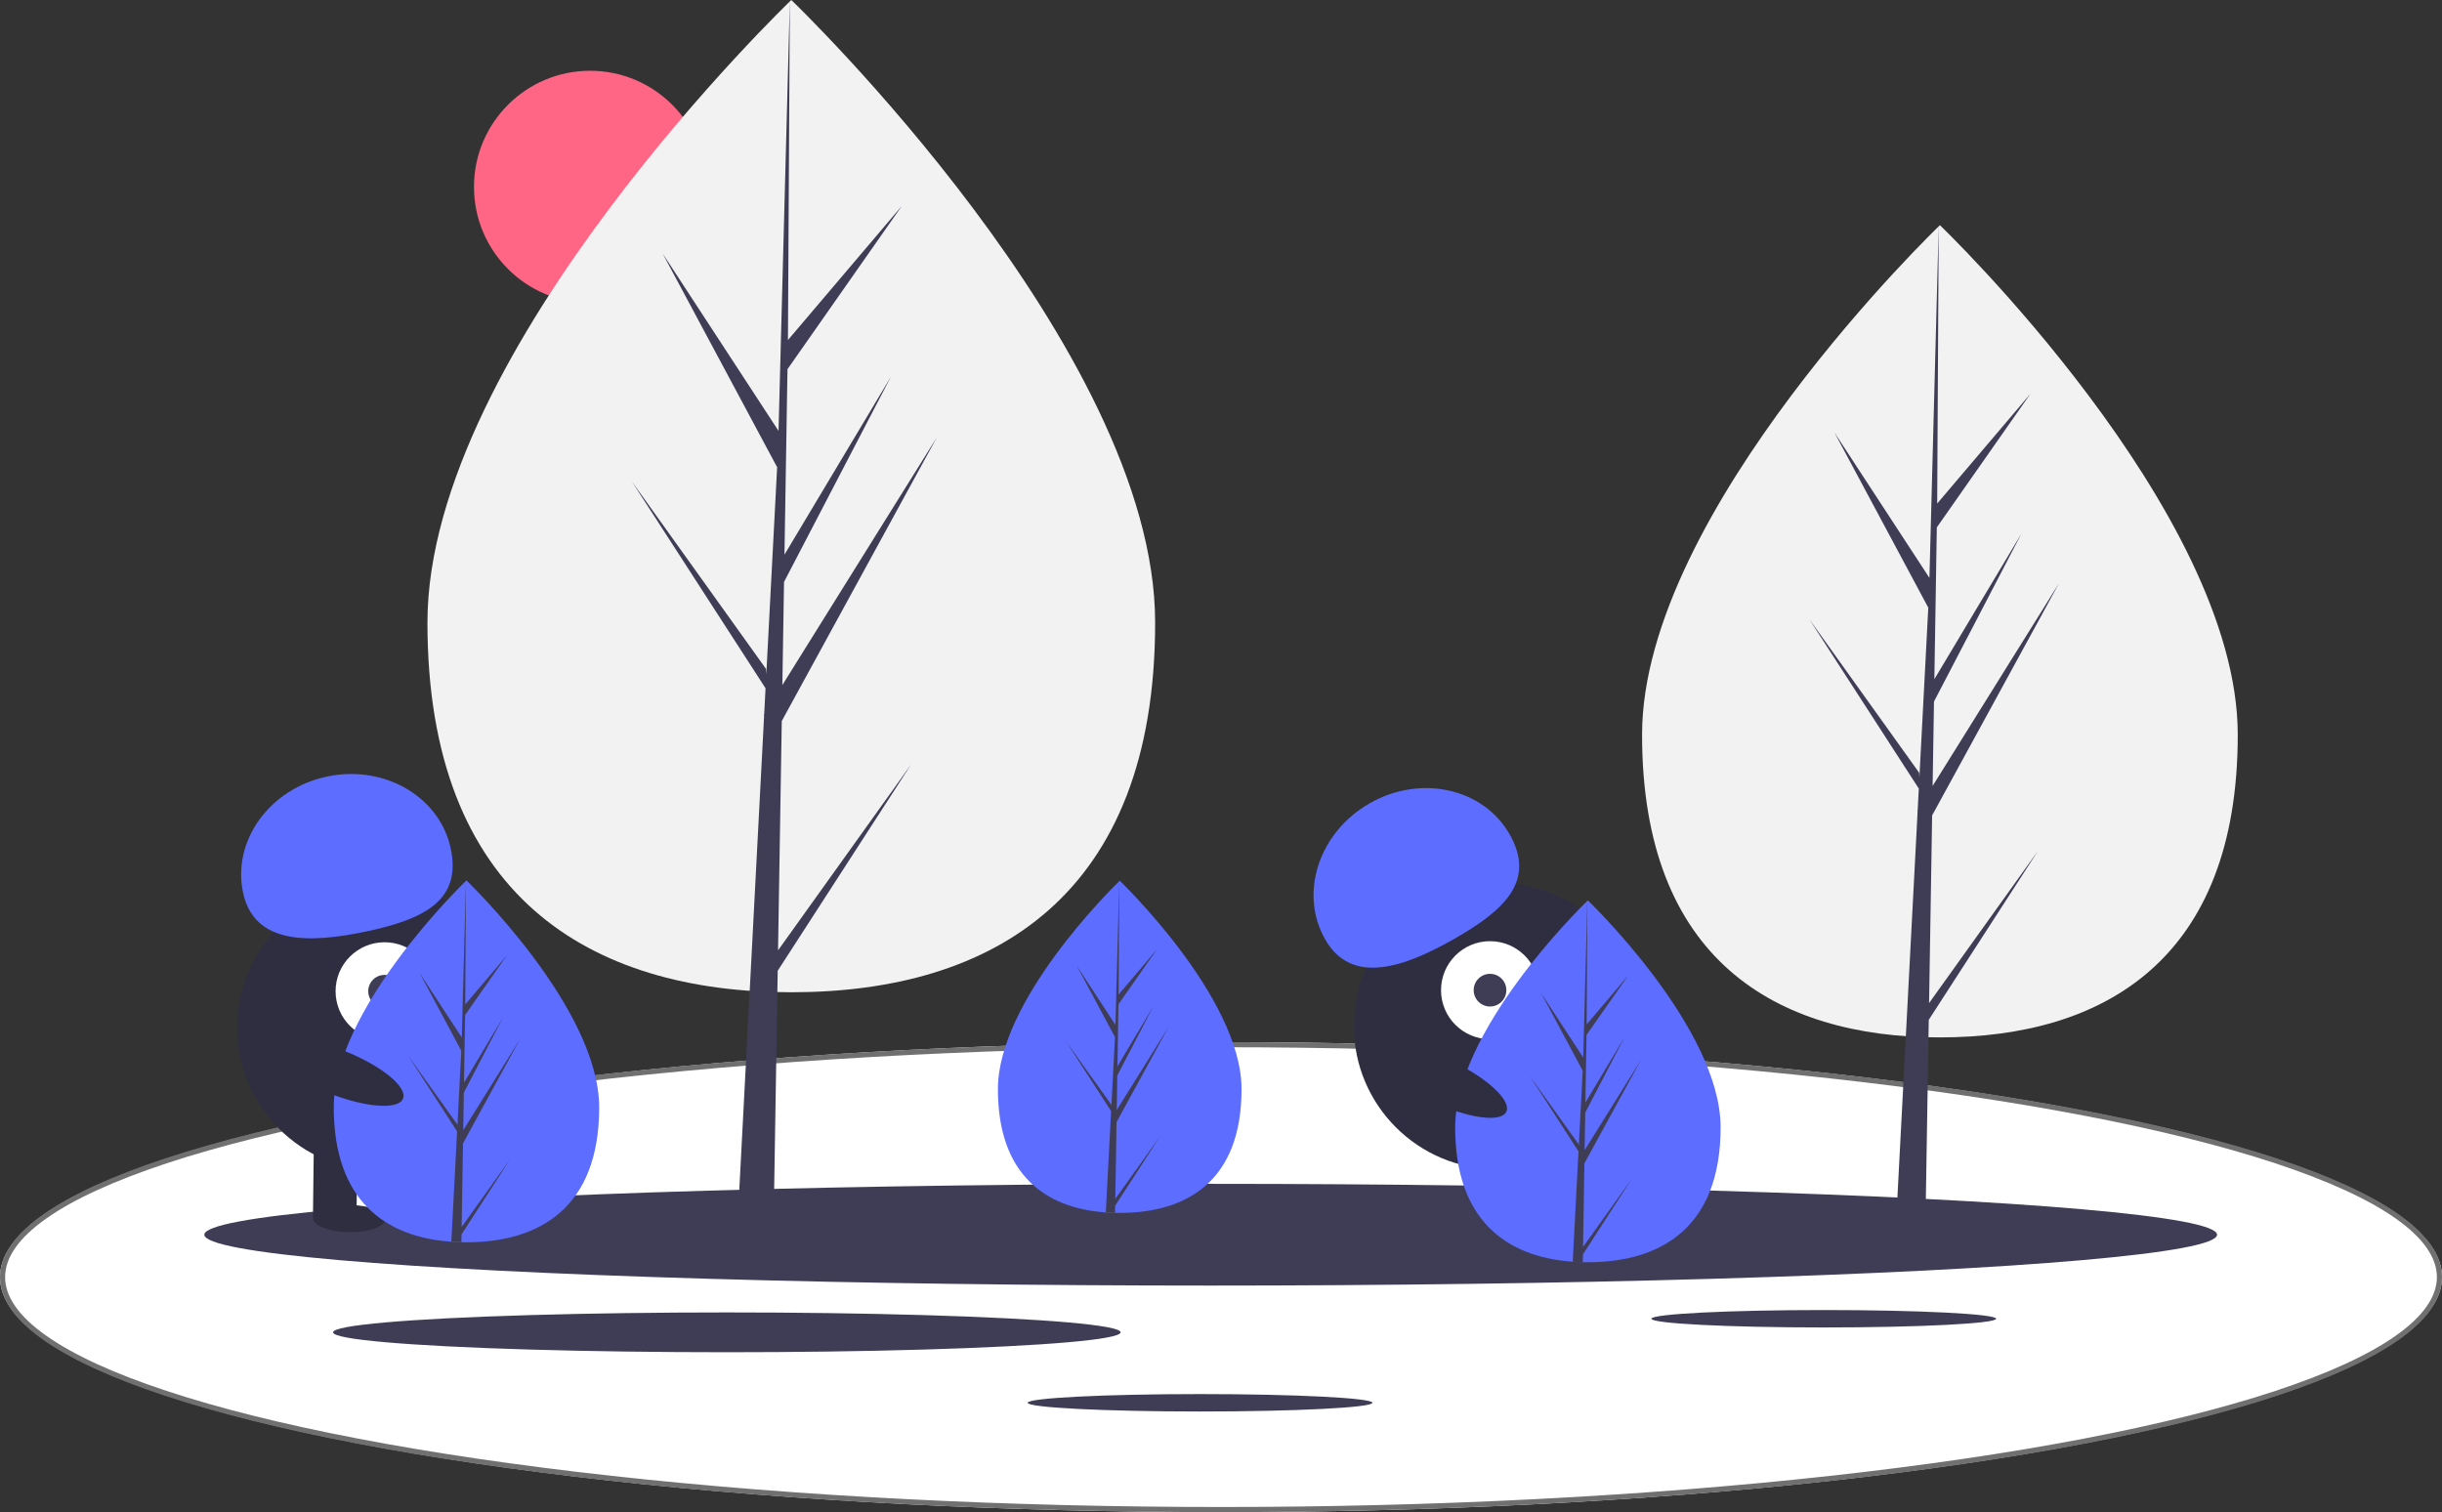 <svg xmlns="http://www.w3.org/2000/svg" width="478" height="296" viewBox="0 0 478 296">
  <rect x="0" y="0" width="478" height="296" fill="#333333" stroke="none"/>
  <g id="Group_253" data-name="Group 253" transform="translate(-721 -302)">
    <g id="Ellipse_168" data-name="Ellipse 168" transform="translate(721 506)" fill="#fff" stroke="#707070" stroke-width="1">
      <ellipse cx="239" cy="46" rx="239" ry="46" stroke="none"/>
      <ellipse cx="239" cy="46" rx="238.5" ry="45.5" fill="none"/>
    </g>
    <g id="undraw_not_found_60pq" transform="translate(761 302)">
      <circle id="Ellipse_141" data-name="Ellipse 141" cx="22.732" cy="22.732" r="22.732" transform="translate(52.778 13.852)" fill="#ff6584"/>
      <path id="Path_534" data-name="Path 534" d="M305.09,182.914c0,53.637-31.887,72.365-71.221,72.365s-71.22-18.728-71.22-72.365S233.87,61.042,233.87,61.042,305.09,129.277,305.09,182.914Z" transform="translate(-118.981 -61.042)" fill="#f2f2f2"/>
      <path id="Path_535" data-name="Path 535" d="M264.19,186.033l.73-44.89,30.356-55.535L265.034,134.1l.328-20.184,20.921-40.179-20.835,34.837h0l.59-36.3,22.4-31.987-22.31,26.279L266.5,0l-2.316,88.12.19-3.635L241.6,49.621l22.412,41.842-2.122,40.543-.063-1.076L235.565,94.241l26.179,40.491-.265,5.07-.048.076.022.416-5.384,102.862h7.194l.863-53.13,26.114-40.392Z" transform="translate(-151.895)" fill="#3f3d56"/>
      <path id="Path_536" data-name="Path 536" d="M948.631,284.91c0,43.9-26.1,59.234-58.3,59.234s-58.3-15.33-58.3-59.234,58.3-99.758,58.3-99.758S948.631,241.006,948.631,284.91Z" transform="translate(-550.61 -141.07)" fill="#f2f2f2"/>
      <path id="Path_537" data-name="Path 537" d="M907.945,276.387l.6-36.744,24.848-45.458-24.754,39.694.269-16.522,17.126-32.889-17.055,28.516h0l.483-29.715L927.8,157.086,909.533,178.6l.3-54.487-1.9,72.131.156-2.975-18.644-28.538,18.345,34.25-1.737,33.187-.052-.881-21.493-30.032,21.428,33.144-.217,4.15-.039.063.018.341-4.408,84.2h5.889l.706-43.489,21.374-33.063Z" transform="translate(-570.346 -80.028)" fill="#3f3d56"/>
      <ellipse id="Ellipse_142" data-name="Ellipse 142" cx="196.984" cy="9.957" rx="196.984" ry="9.957" transform="translate(0 231.74)" fill="#3f3d56"/>
      <ellipse id="Ellipse_143" data-name="Ellipse 143" cx="33.739" cy="1.705" rx="33.739" ry="1.705" transform="translate(283.246 256.443)" fill="#3f3d56"/>
      <ellipse id="Ellipse_144" data-name="Ellipse 144" cx="33.739" cy="1.705" rx="33.739" ry="1.705" transform="translate(161.159 272.894)" fill="#3f3d56"/>
      <ellipse id="Ellipse_145" data-name="Ellipse 145" cx="77.08" cy="3.896" rx="77.08" ry="3.896" transform="translate(25.193 256.91)" fill="#3f3d56"/>
      <circle id="Ellipse_146" data-name="Ellipse 146" cx="28.06" cy="28.06" r="28.06" transform="translate(6.423 173.072)" fill="#2f2e41"/>
      <rect id="Rectangle_187" data-name="Rectangle 187" width="8.524" height="15.273" transform="translate(21.438 223.001) rotate(0.675)" fill="#2f2e41"/>
      <rect id="Rectangle_188" data-name="Rectangle 188" width="8.524" height="15.273" transform="translate(38.486 223.202) rotate(0.675)" fill="#2f2e41"/>
      <ellipse id="Ellipse_147" data-name="Ellipse 147" cx="2.664" cy="7.104" rx="2.664" ry="7.104" transform="translate(21.224 241.113) rotate(-89.325)" fill="#2f2e41"/>
      <ellipse id="Ellipse_148" data-name="Ellipse 148" cx="2.664" cy="7.104" rx="2.664" ry="7.104" transform="translate(38.276 240.959) rotate(-89.325)" fill="#2f2e41"/>
      <circle id="Ellipse_149" data-name="Ellipse 149" cx="9.59" cy="9.59" r="9.59" transform="translate(25.687 184.447)" fill="#fff"/>
      <circle id="Ellipse_150" data-name="Ellipse 150" cx="3.197" cy="3.197" r="3.197" transform="translate(32.08 190.84)" fill="#3f3d56"/>
      <path id="Path_538" data-name="Path 538" d="M60.351,510.819C58.2,500.646,65.568,490.479,76.8,488.11s22.071,3.958,24.217,14.131-5.32,13.827-16.549,16.2S62.5,520.991,60.351,510.819Z" transform="translate(-52.778 -336.101)" fill="#5c6dff"/>
      <path id="Path_539" data-name="Path 539" d="M162.986,590.692c0,19.562-11.629,26.393-25.975,26.393q-.5,0-1-.011c-.665-.014-1.323-.046-1.973-.09-12.947-.916-23.006-8.1-23.006-26.291,0-18.828,24.06-42.585,25.867-44.344l0,0,.1-.1S162.986,571.13,162.986,590.692Z" transform="translate(-85.7 -373.907)" fill="#5c6dff"/>
      <path id="Path_540" data-name="Path 540" d="M162.548,614.092l9.5-13.275-9.524,14.732-.025,1.524c-.665-.014-1.323-.046-1.973-.09l1.024-19.572-.008-.152.017-.029.1-1.848-9.548-14.769L161.686,594l.022.392.774-14.788-8.174-15.261,8.274,12.665.806-30.658,0-.1v.1l-.135,24.175,8.138-9.584L163.223,572.6l-.215,13.24,7.6-12.707-7.63,14.655-.12,7.361,11.031-17.685L162.814,597.72Z" transform="translate(-112.184 -373.907)" fill="#3f3d56"/>
      <circle id="Ellipse_151" data-name="Ellipse 151" cx="28.06" cy="28.06" r="28.06" transform="translate(225.005 172.768)" fill="#2f2e41"/>
      <rect id="Rectangle_189" data-name="Rectangle 189" width="8.524" height="15.273" transform="matrix(0.956, -0.294, 0.294, 0.956, 247.311, 225.636)" fill="#2f2e41"/>
      <rect id="Rectangle_190" data-name="Rectangle 190" width="8.524" height="15.273" transform="matrix(0.956, -0.294, 0.294, 0.956, 263.608, 220.628)" fill="#2f2e41"/>
      <ellipse id="Ellipse_152" data-name="Ellipse 152" cx="7.104" cy="2.664" rx="7.104" ry="2.664" transform="matrix(0.956, -0.294, 0.294, 0.956, 251.068, 237.858)" fill="#2f2e41"/>
      <ellipse id="Ellipse_153" data-name="Ellipse 153" cx="7.104" cy="2.664" rx="7.104" ry="2.664" transform="matrix(0.956, -0.294, 0.294, 0.956, 267.26, 232.511)" fill="#2f2e41"/>
      <circle id="Ellipse_154" data-name="Ellipse 154" cx="9.59" cy="9.59" r="9.59" transform="translate(242.068 184.239)" fill="#fff"/>
      <circle id="Ellipse_155" data-name="Ellipse 155" cx="3.197" cy="3.197" r="3.197" transform="translate(248.461 190.632)" fill="#3f3d56"/>
      <path id="Path_541" data-name="Path 541" d="M653.239,524.988c-5.147-9.034-1.236-20.962,8.735-26.642s22.226-2.962,27.373,6.071-.849,14.791-10.82,20.472S658.386,534.022,653.239,524.988Z" transform="translate(-433.857 -341.108)" fill="#5c6dff"/>
      <path id="Path_542" data-name="Path 542" d="M524.723,587.227c0,17.957-10.675,24.227-23.844,24.227q-.458,0-.914-.01c-.61-.013-1.214-.042-1.812-.083-11.885-.841-21.118-7.434-21.118-24.134,0-17.283,22.086-39.092,23.745-40.705l0,0,.1-.093S524.723,569.27,524.723,587.227Z" transform="translate(-321.701 -374.024)" fill="#5c6dff"/>
      <path id="Path_543" data-name="Path 543" d="M524.322,608.707l8.721-12.186L524.3,610.045l-.023,1.4c-.61-.013-1.214-.042-1.812-.083l.94-17.966-.007-.139.016-.026.089-1.7-8.764-13.557,8.792,12.284.02.36.71-13.574-7.5-14.009,7.595,11.626.739-28.142,0-.1v.093l-.123,22.192,7.47-8.8-7.5,10.709-.2,12.154,6.975-11.664-7,13.452-.11,6.757,10.126-16.234-10.163,18.592Z" transform="translate(-346.012 -374.024)" fill="#3f3d56"/>
      <path id="Path_544" data-name="Path 544" d="M780.985,601.692c0,19.562-11.629,26.393-25.975,26.393q-.5,0-1-.011c-.665-.014-1.323-.046-1.974-.09-12.947-.916-23.006-8.1-23.006-26.291,0-18.828,24.06-42.586,25.867-44.344l0,0,.1-.1S780.985,582.13,780.985,601.692Z" transform="translate(-484.194 -381)" fill="#5c6dff"/>
      <path id="Path_545" data-name="Path 545" d="M780.548,625.092l9.5-13.275-9.524,14.732-.025,1.524c-.665-.014-1.323-.046-1.974-.09l1.024-19.572-.008-.152.017-.028.1-1.848-9.548-14.769L779.686,605l.022.392.774-14.787-8.174-15.261,8.274,12.665.805-30.658,0-.1v.1l-.134,24.175,8.138-9.584L781.222,583.6l-.215,13.24,7.6-12.707-7.63,14.655-.12,7.36,11.031-17.685L780.814,608.72Z" transform="translate(-510.678 -381)" fill="#3f3d56"/>
      <ellipse id="Ellipse_156" data-name="Ellipse 156" cx="4.404" cy="14.03" rx="4.404" ry="14.03" transform="translate(227.608 209.58) rotate(-64.626)" fill="#2f2e41"/>
      <ellipse id="Ellipse_157" data-name="Ellipse 157" cx="4.404" cy="14.03" rx="4.404" ry="14.03" transform="translate(11.202 208.705) rotate(-68.159)" fill="#2f2e41"/>
    </g>
  </g>
</svg>
